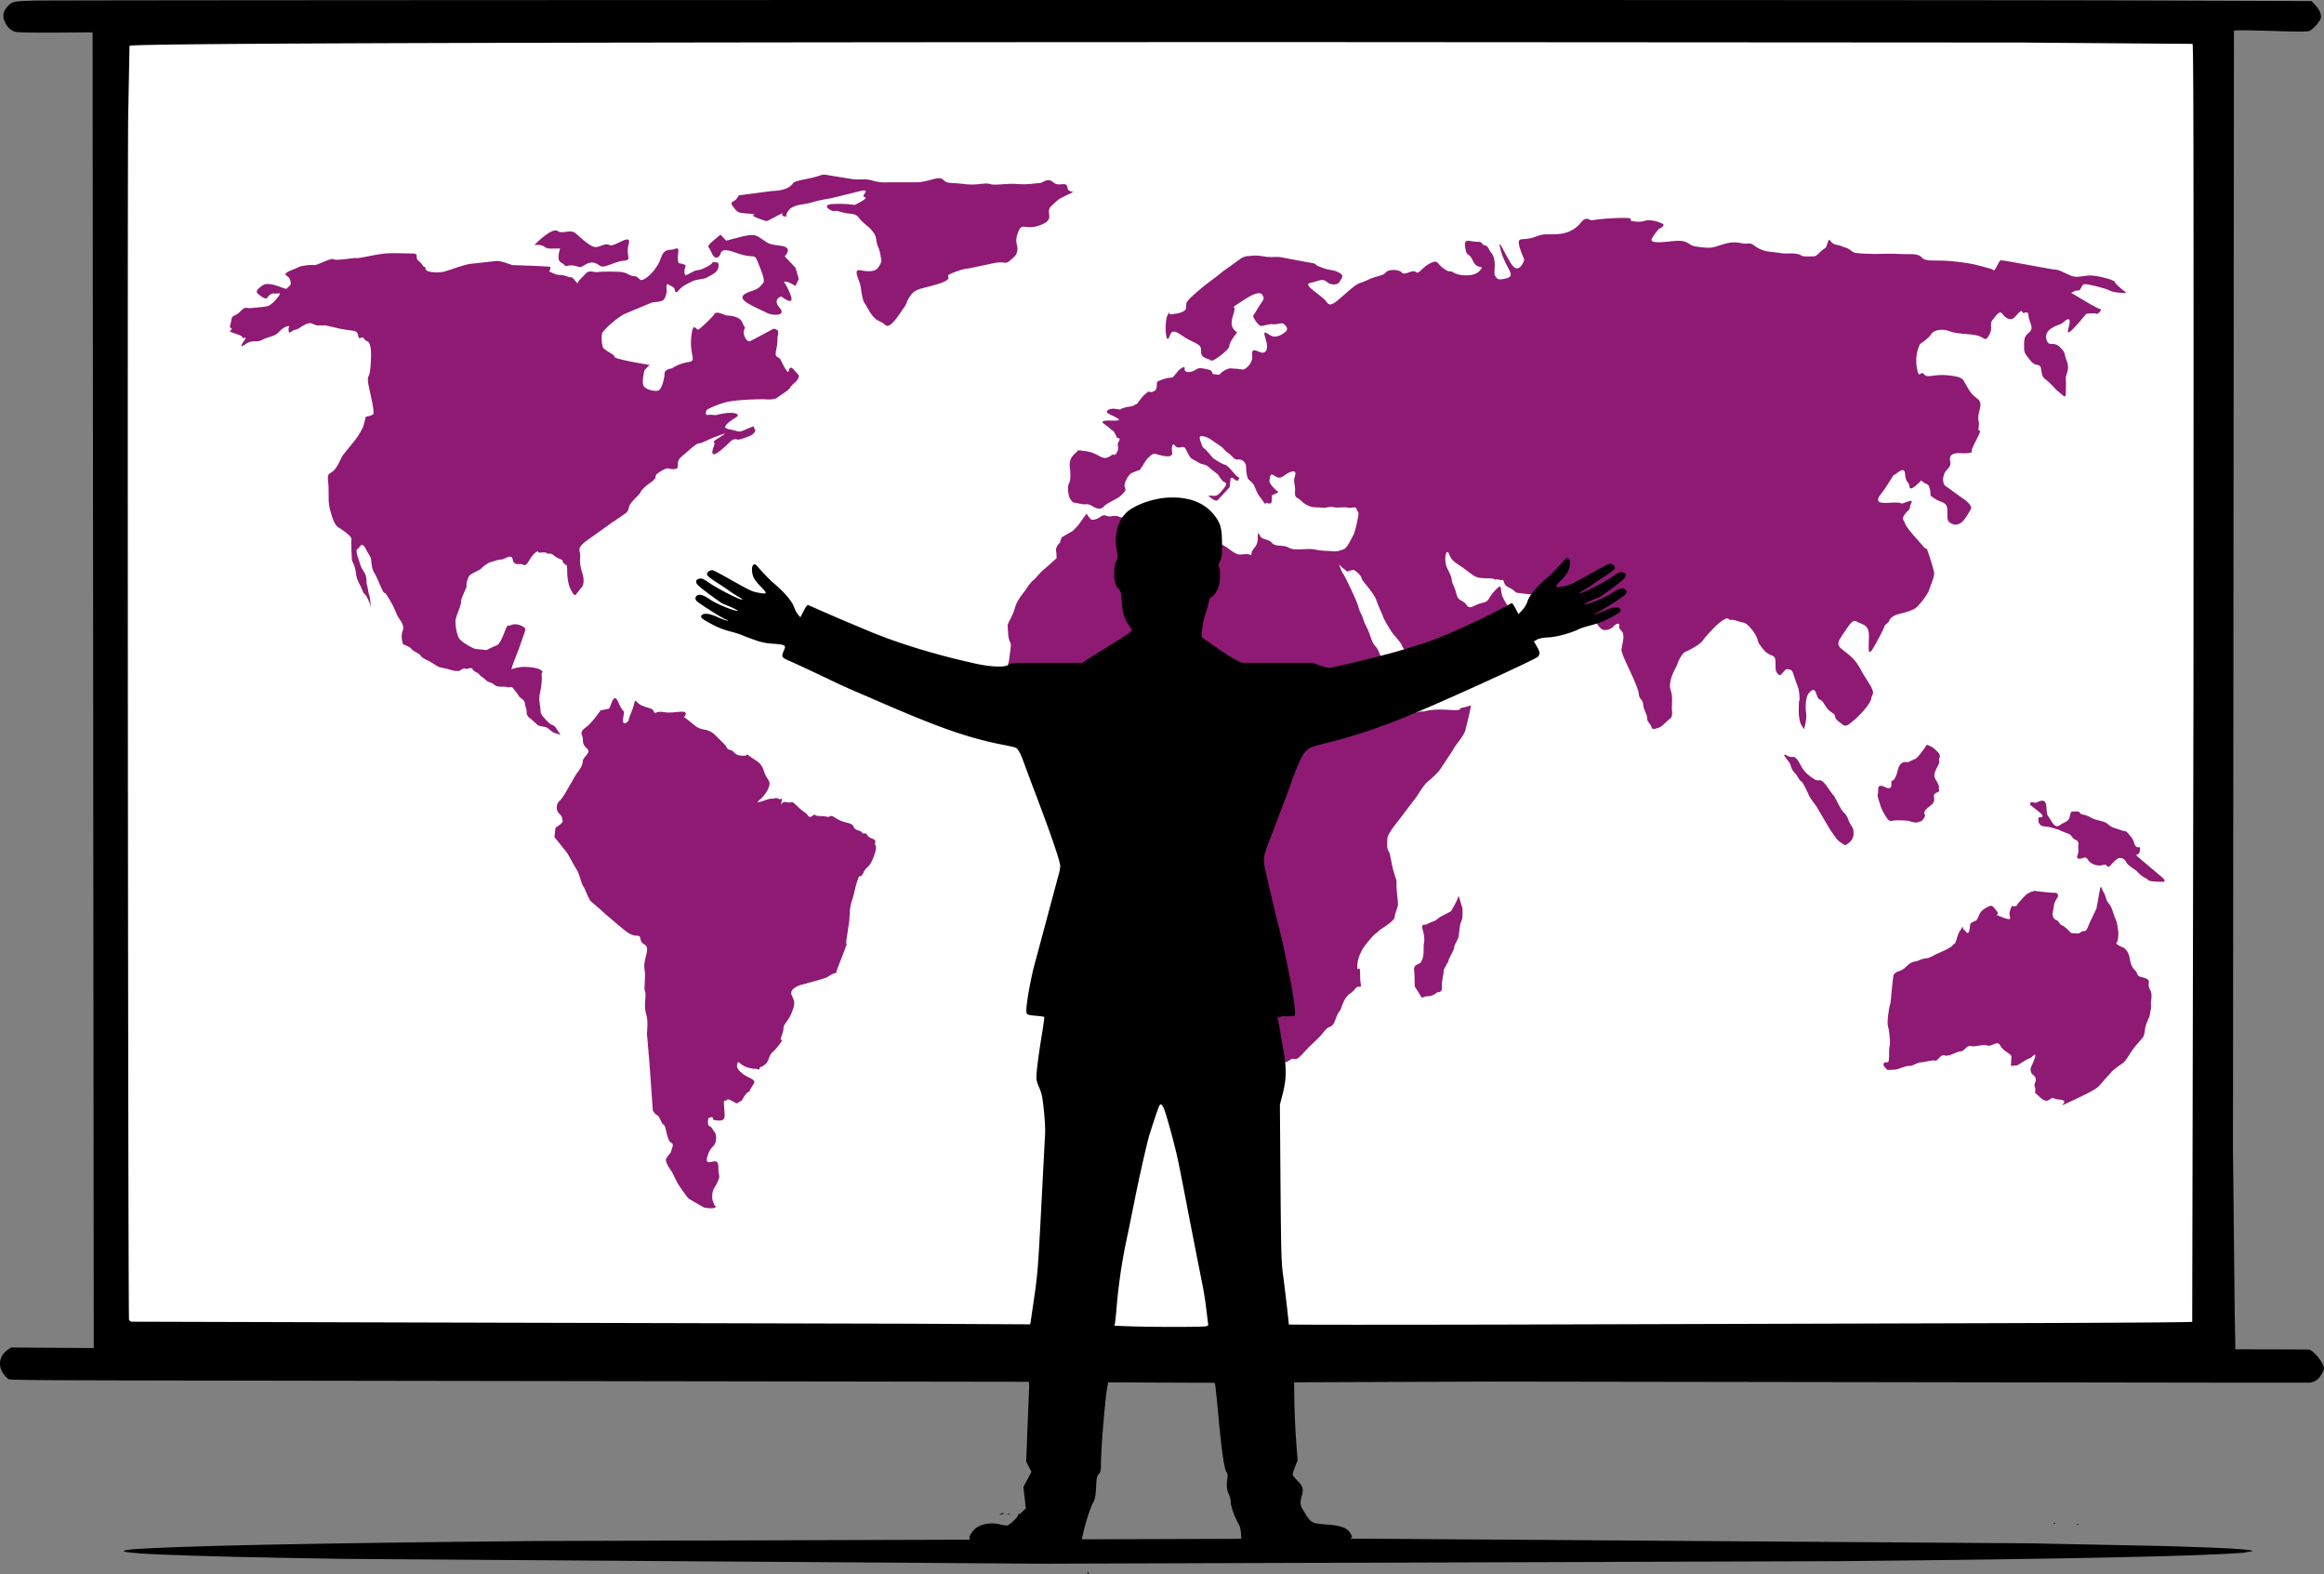 <svg xmlns="http://www.w3.org/2000/svg" viewBox="242.489 76.293 416.485 282.084" xmlns:v="https://vecta.io/nano"><rect x="242.489" y="76.293" width="416.485" height="282.084" fill="#808080" stroke="none"/><path d="M264.371 81.629h373.703v233.812H264.371V81.629z" fill="#fff"/><g fill="#8e1a74"><path d="M437.218 168.322l-1.494 2.08-.997 1.041-1.994 1.144-.3.936s-.797.832-.697 1.353.1 1.456.1 1.456l-1.994 1.768c-.597.417-1.396 1.353-1.396 1.353s-.498.624-.797.832-.797.832-1.196 1.456-.797 1.041-.997 1.352-.797 1.041-1.097 2.185-1.097 2.497-1.097 2.497l-.2.52c.1 1.77.1 2.082.3 2.706s.399.415.2 1.768-.2 1.873-.398 2.497-.797 1.768-.997 2.29.398 1.456.398 1.456.3 1.353.1 1.665.1.936.1.936 1.196.729 1.594 1.144 1.097 1.041 1.196 1.353.897 1.77.997 2.082.897 1.456 1.097 1.768 1.196 1.458 1.196 1.458 1.295 1.039 1.594 1.456 1.196.624 1.494.936.997.208 1.395.521 1.196-.209 1.594 0 1.494-.208 1.794-.417.997-.936 1.494-.624.797 0 1.196.105.997-.415 1.395-.415 1.395-.417 1.694-.417 1.296-.624 1.696-.624.897-.415 1.395-.208.3-.415 1.196-.105 1.196 0 1.494.312.699.002.997.417.797.727.897 1.144.697.834.697.834l.597.103s.797-.624.997-.208 1.097.312 1.097.312l.897 1.041.3.417s.597 1.665.498 2.29-.1 1.977-.398 2.29-.498 1.665-.498 1.665-.399.417.498 1.249 1.494 1.561 1.794 1.976 1.097 1.562 1.195 2.29.3 1.144.699 2.08.897 1.041.997 2.082.3 1.041.2 1.768-.398.832-.1 1.353.697 1.458.597 1.77-.3 1.665-.3 1.665l-.2.624-.897 1.77-.597.936c-.2.729-.597 1.456-.498 2.497s-.498 1.041.3 2.08 1.195 2.185 1.694 3.123.797 1.873.897 2.497.499.834.697 1.665.3 1.249.3 1.768-.1 1.873.1 2.185.3 1.249.398 1.665-.3.521.3 1.249l1.395 1.665c.398.521.3.312.597 1.041s.697 1.146.797 1.768.198 2.185.498 2.914l.697 1.458s1.097.729 1.494.624 1.196-1.039 1.794-.729 1.097 0 1.594 0 .997-.624 1.494-.624 1.195-.832 1.594-.624.895-.209 1.395-.729.797-.936 1.694-1.768l1.395-1.353c.597-.52 1.196-1.665 1.894-1.873s.897-.936 1.095-1.456.3-.832.597-1.249.1.105.597-1.249 1.097-1.873 1.596-2.185.797-.936 1.095-1.041.797.312.597-.624 0-2.29-.198-2.602-.499.727-.399-.834 1.196-3.121 1.196-3.121 1.494-1.977 1.994-2.29.597-.624 1.296-1.041 2.192-1.456 2.192-1.977.597-1.873.597-2.185 0-.624-.198-2.394.198-1.353-.399-3.017-.699-3.746-1.097-4.265-.2-1.875-.2-2.29.699-1.456.997-1.873l1.594-2.082 2.691-3.537c.697-1.146 1.395-2.185 1.894-2.602s1.694-1.353 2.391-2.394l2.193-3.331c.1-.312.895-1.352.895-1.352s1.097-1.353 1.296-2.082 1.195-4.787.995-4.579-1.395.417-1.794.52.599.52-2.291.312-4.385.312-4.385.312c-.897-.209-1.594.832-1.894-.624s-.499-2.29-1.095-3.329-.997-1.456-1.894-2.809-.797-.729-1.596-1.768-.997-.729-1.494-2.082-.897-.832-1.494-2.705-.997-2.082-1.295-3.121-.697-1.353-.897-2.29-2.491-5.723-2.791-6.035-.797-1.977-.697-1.665 1.494 1.353 1.494 1.353.797-.312 1.097-.312 1.494 1.146 1.494 1.561 2.093 2.394 2.591 3.85 1.097 2.497 1.196 2.914 1.097 2.082 1.494 2.706 1.694 1.873 1.892 2.497 2.093 2.705 2.093 4.058.895 3.121.997 3.538 1.894.936 1.894.936l2.393-.624 3.986-2.394c.399 0 3.588-1.561 3.588-1.561l2.192-1.976c.897-.729 1.894-2.08 2.093-2.706s.597-.729 1.395-1.665 1.894-1.873 1.196-2.497-1.097-.417-2.093-1.456-.897-.832-1.594-2.185.1-2.914-1.396-1.352-.897 1.977-2.391 2.29-2.093 1.352-2.791.312-1.395-.417-1.794-1.977-.697-1.665-.797-2.29 0-.624-.797-2.185-.2-3.955.3-2.602 1.295 1.561 2.591 2.497 1.894 1.665 3.089 1.77 2.193 0 2.391.208.398-.103.897.105.697-.312.897.52 1.295.936 1.794 1.456.499.312 1.794.52 3.09.209 3.09.209l1.892-.105 2.193.208s1.596.936 1.994.936.498 1.146 1.494 1.77 1.196.729 1.794 1.456.499 1.041 1.295 1.768 2.093-.103 2.293-.415 1.195-.832.997 0 .995.52.697 2.497-.499 1.456 0 2.809 2.691 5.516 2.791 6.764.697.832.797 1.977.697 1.561.697 2.393.699 1.041.797 1.665 1.196.103 1.494 0 1.694-1.458 1.694-1.458.599-.208.499-1.249 0-.832 0-2.393-.597-1.561-.3-3.121 1.095-2.497 1.295-3.226.997-1.977 1.395-2.082 2.591-1.249 3.09-1.977 1.295-1.561 2.093-2.393 2.192-1.873 2.491-1.561.2.208.697.208 1.395.417 2.092.521 2.093 1.873 2.393 2.809.1.729 1.196 2.082 2.093.52 2.093 2.185 0 1.561.499 2.185 1.095-1.144 1.694-.936.697-.208 1.195 1.456.797 1.665.897 3.331-.1.105-.1 1.456-.1 1.458.1 2.705.895 1.665.797 1.875c0 0 .597-1.768.398-3.019s0-3.017.499-3.537.997-1.041 1.395.312.597.312 1.494 1.873 1.694 1.249 1.794 1.977.599.834 1.295 1.456 1.295-.103 2.093-.729 2.989-2.914 3.09-3.85.997-.729-.599-3.121-1.594-3.226-3.288-4.682-2.691-1.561-1.395-3.434 1.894-3.121 2.691-2.602 2.192.415 2.192 2.497-.398 4.37.997 1.873 2.093-3.955 1.694-3.537.897-.832.897-.832.1-.936 1.794-1.353 2.192-.624 2.791-.936 2.291-2.394 2.591-3.331 1.097-2.602.897-3.329-1.196-4.265-1.396-4.163-.1.105-1.395-1.352-2.193-2.497-2.393-3.121-.697-.729-.1-1.561.897-.729.997-1.456.895-1.353-.599-.832-.398.209-1.694.105-4.683.729-2.989-1.456 2.192-3.538 2.491-3.538 1.794-1.77 1.894-.105.697 1.249.797 2.29 2.093-1.144 2.093-1.144c.341.333.75.582 1.195.729.498.52.499 2.185.499 2.185s-.398-.521.697.312 2.291.417 2.291 2.185 0 1.873.697 2.29 1.395.209 1.994-.312 1.594-2.394 1.594-2.394.1-.729-1.494-1.77l-3.188-2.29c-.597-.521-.399-2.08.198-2.706s.897-.936.697-1.768.3-1.458 1.794-1.353 1.794-.103 1.794-.103.3.208.3-.417 1.892-3.538 1.395-3.538.101-.729-.2-1.873.997-2.914-.1-3.746-1.396-1.249-2.093-2.497-.599-1.456-3.188-1.77-3.787.624-4.385-.208-.897 1.249-1.295-1.249.597-4.163.597-4.163 1.594-1.041 1.992-1.768 1.994-1.041 3.29-.52 3.188.417 4.784.729 1.494 1.352 2.291 0 0-1.977.597-2.706 1.295-1.873 1.794-1.146 1.496 1.456 2.293.52 1.095-1.041 1.095-1.041l.398.417s.897-.521.897.415.897 1.977.399 2.706-1.195.624-1.195 2.394 0 1.458 1.095 2.914 1.794.208 1.994 1.768.398 1.249 1.494 2.29.895 1.041 1.694 1.665 1.196 1.249 1.196.209.1-1.561 0-2.497.797-1.665.198-3.226-.1-1.456-1.295-2.602-1.994.209-2.391-1.456 1.892-2.394 2.491-2.602 1.494-1.456 1.692-.624-1.494 3.85 1.396.624l1.594-1.873s1.494-.208 1.794 0 1.097-.936.797-.832-3.188-1.665-3.188-1.665l-2.093-1.249s.699-.521 1.196-.417.599-1.041 1.097-1.146 3.886.729 4.585 1.146 3.188.52 2.889.312-1.892-1.456-1.994-1.873-3.588-1.249-4.683-1.144-2.092.415-2.989.103-2.193-1.144-2.891-1.144-9.467-1.768-9.865-1.665-.997 2.08-1.296 1.768-.797-.312-2.193-.729-3.288-.729-5.779-.936-4.185.208-4.883-.624-2.192-.52-3.886-.624-3.688 0-4.585 0-2.989-.103-3.488-.208-1.097-.832-1.694-.936-.499-.312-1.694-.52-1.097-1.561-1.494-.417-.2.832-.797 1.249-1.196 1.249-1.594 1.249-1.992.105-2.291-.105-.797-.417-1.794-.417-.997.103-2.291-.105-2.291-.105-3.488-.729-1.196-1.041-2.193-.936-.995-.208-2.391-.208-3.089.832-3.986.936-2.889-.105-3.588-.417-.897-1.041-3.488-.729-4.085.312-3.588-.52 1.097-1.665 1.395-1.768.997-.624.498-.832-.997-.52-2.192-.624-1.097.417-2.891.208.997-.729-2.691-.624-4.585.417-4.982.417-.897-.832-1.894.417-2.393 1.977-4.385 2.08-2.093-.208-3.986.52-3.09-.208-2.691 1.456.897 2.29.897 2.602-.897 2.394-1.994 1.144-3.09-6.14-2.193-2.809 2.889 4.475.997 4.994-1.696-.208-1.994-.417 0-1.665-.1-2.497-.3-1.353-.697-1.768-.3-1.041-1.097-1.249-.1-.624-1.395-.624-2.391-.832-2.092 1.041.597.624 1.395 2.394 2.291.52 1.196 1.768-3.986.832-4.684.312-.498.208-1.794-.729-.895-1.665-2.391-.936-1.994 2.082-2.591 1.561-1.994.729-2.491.105-2.491-.624-2.891 0-1.594.52-3.288 1.353-1.196.103-3.288 1.873-3.29 3.226-3.986 2.08-4.485-3.121-2.99-3.434 2.193-.936 2.99-.208 2.093.521 2.291 0 1.097-1.041-.1-1.665-1.295-.209-3.188-.936 0-.52-2.591-.936l-4.385-.832c-.697-.208-1.694 0-2.691-.105s-1.694-.312-2.591-.208-1.395-.105-2.591.832l-2.891 2.08c-.797.729-2.889 2.185-3.488 2.706s-2.691 2.185-2.891 2.809.2 1.144-.597 1.561-1.594.417-2.193.52 0-.936-.597.105-.398 4.787.1 4.265.2-2.185 2.391-.624 3.588 1.352 3.488 2.809 1.494 1.353 1.694 1.665 1.196-.417 1.196-.417 2.193-1.456 2.193-2.185 1.395-2.394 1.395-2.394-.997-.52-.997-1.561.3-1.353.499-2.394-1.097 0 1.894-1.977 3.188-.624 3.188-.624.398.417-.1 1.041-1.395 2.29-1.594 2.497.897 1.873 1.395 1.873 1.494-.417 2.093-.312 1.594-.312 1.894-.103.997.832.498 1.353-1.594 1.144-2.391.936-1.994-1.665-1.296.417-.1 2.602-.697 2.497-1.894-1.144-1.694.417-1.295 2.602-1.594 2.602-.897-.105-.897-.105l-1.395-.105c-.499 0-1.494.52-1.794.936s-.697.105-1.196.105 0-.624-.997-.832-1.594-.417-2.192 0-1.494.624-1.894.312.2-1.041-.597-.624-1.395 1.561-1.694 1.665.897 0-.3.103-1.694.417-2.291.624.2 1.456-.897 1.873-.298-.52-1.395.417-1.296 1.77-1.694 1.873-.3.312-1.196.417-.797.208-1.296.312.1.312-.997.105-1.894.209-1.694.624 3.886 1.561 1.097 1.456-1.894.417-1.295.832.897.832 1.196.936.797 1.353.797 1.353.797-.105.3.624.2.936-.3 1.873-.498.312-.897.52-.997.936-2.093.312-1.892-.936-3.188-1.041-.399-.312-1.295.415-1.097 1.561-.997 2.497.2 2.185-.1 2.809-.3 1.249-.1 2.185c.102.537.385 1.017.797 1.353l1.694.312c.3.105.897-.208 1.694.312s1.594.729 2.093.105 2.491-1.353 3.09-1.977.997-.832.697-1.456.597-2.185 1.097-2.497 1.594-.624 1.594-.624l1.196-1.873s.997-1.146 1.494-1.041 3.288 1.146 3.09-.208.2-1.77.498-1.249 1.097.312 1.097.312.398-.208.697.105.697 1.665 1.295 1.977l1.494.832c.399.208.797 0 1.594.729s1.594 1.146 1.694 1.456.797 1.041.797 1.041.697.208.498.624-1.195 1.665-1.694 1.873-1.794-.209-1.295.208 1.196.936 1.494.624l2.192-2.394s-.1.105 0-.521 0-1.352.499-1.041.797.729.997.312.398-.208-.1-.52-1.694-2.082-2.291-2.185-2.093-1.146-2.093-1.146l-.997-1.144c-.697-.832-.897-.624-1.097-1.353s-.797-1.665.3-1.456 1.794.936 2.791 1.561.797.832 1.694 1.456.997 1.249 1.694 1.146 1.494.417 1.494 1.353.198 1.977.398 2.185.797.624.997 1.041.597 1.456.897 1.873.597.729.897 1.249.398-.105.697.105.697.103.697-.312.1-1.144.1-1.144 1.396-.417.997-.624-1.596-1.456-1.494-1.873 0-1.249.498-1.144.997 1.041 2.093.208 2.391-1.249 1.994 0 .1 1.456 0 2.809.399.936 1.097 1.665 1.195.834 1.694 1.041 1.295.105 2.093.209 1.295-.312 1.994-.105 2.291-.105 2.591.105 1.494-.417 1.594.312.499-.105.2 1.561-.697 2.809-.697 2.809c-1.097 2.185-1.494 2.706-1.994 2.809s-.797.417-1.694.312-1.994 0-3.288-.312-3.688.312-4.684-.312-2.391-.105-2.99-.832-1.594-.624-1.994-1.041-.597-1.561-.597.105-.897 1.768-1.097 2.602.298.417-.797.312-1.395.52-2.989-.729-2.391-1.249-3.188-1.77-1.594.936-2.391-.729-1.894-.312-1.994-1.665 0-1.249.1-2.08 1.196-1.561.697-1.873-.1-.832-.797-.52-1.694.417-2.491.729 1.794 0-2.093.312-4.984.729-4.984.729-.3-.208-.797.208-1.196 1.041-1.894.729-1.097-.209-1.694-.105-.997-.52-1.694 0-1.494.729-1.794.52-.799-1.043-.799-1.043zm66.669 68.47c-.3 1.146-1.395 2.809-1.395 2.809l-1.994 1.041s-.696.624-1.095.729-1.395.624-1.395.624-.897-.209-.597.727.399 2.082.3 2.394-.1.936-.1 1.77-.3 1.873-.797 2.08-.997.417-.897 1.146.1 2.914.1 2.914l1.296 2.082s.398-.312 1.196-.312 1.594-.727 1.594-.727.897.208.797-.936.399-2.497.3-2.809.897-1.665.897-1.977.997-1.768.997-2.29.697-1.353.797-1.976.2-2.082.398-2.497.3-.832.3-1.249v-1.249l-.699-2.291zm78.032 14.048c-.3.415-.498 4.891-.697 5.411s-.597 3.226-.398 3.85.498 2.914.3 3.643.1 3.017-.399 2.914-.696.105-.696.417.696.936.696.936 1.196 0 1.696-.105 1.494-.624 2.291-.624 1.296-.624 1.994-.624 2.193-.52 2.591-.312.997-1.249 1.694-.936 2.193-.729 2.891-.729.997-1.146 1.794-.936 2.291-.417 2.99-.105 1.794-1.041 2.291 0 1.994 1.458 1.994 1.977-.101 1.665-.101 1.665l1.196-.105s1.892-1.249 2.193-1.249.997-1.041.997-.52-.599 1.665-.797 2.185.198 1.146.198 1.146.997.52.599 1.456.1.729 0 1.456 0 .417.398.832 1.098 1.146 1.696 1.041.797-.729 1.295-.417 1.494.105 1.794.521-1.892 1.456 1.894-.312 4.185-2.185 4.683-2.811 1.098-1.249 1.494-1.665.1-.312 1.295-1.249 1.196-.52 2.293-2.29 1.892-2.393 2.093-2.705.597-.417.697-1.665.897-2.393.897-2.809.3-1.039.2-1.768.399-1.768-.2-2.809.3-1.456-.597-1.875-1.494-.208-1.694-.936-.997-.624-1.296-2.602-1.494-2.185-1.494-2.185-1.196-.52-.897-.727.399-1.665.3-2.082-.1-1.353-.398-1.976-.499-1.456-.797-2.185-.797-.936-.997-1.768-.499-1.146-.597-1.353-.3-1.249-.499-.105l-.599 3.329-1.097 2.29c-.3.52-.597 1.873-1.095 1.768s-.799.521-1.196.417-.997.105-1.295-.208-1.097-1.144-1.494-1.249-.697-.936-.997-.936-.797-.729-.697-1.146.198-1.352.3-1.768.697-1.353.697-1.353 0-.624-.499-.624-.597 0-1.694-.105l-1.794-.208c-.399 0 .399-.208-.697.105s-1.594 1.146-2.291 1.875-.1.52-.696.729-.499-.521-.897.624.2 1.456-.1 1.665-2.391-.729-2.391-.729.498-.105.1-.624-.797-1.249-1.395-.936-1.098.521-1.494 1.041-.399.936-.697 1.352-1.095.417-1.196.832-.1 1.456-.398 1.561-.398-.415-.697-.52-.2-.936-.398-.417-.398.415-.697 1.249-.399 1.561-.697 1.665 0 .208-.897.729-1.095.52-2.391 1.144-.997.624-1.894.729-1.097.417-1.694.521-.997.208-1.594.832-1.095.832-1.494.936-.799.521-.799.521zm5.879-41.104c-.398.624-1.694 2.497-2.192 2.602s-.997.624-1.396.52-1.295 0-1.594 1.353-.797 2.082-1.097 1.977.498 1.977-1.195 1.146-1.095.729-1.295 1.146.3 1.561.398 1.977.398 1.144.797 1.768.697 1.353 1.395 1.146 2.889 0 2.889 0 .799.312 1.296.312.597-.208.897-.208.897-1.041.797-1.144-.398-.417.2-1.041 1.295-.832 1.396-1.561-.2-.729.1-1.146.997-.31.797-.729.198-.312-.2-1.146-.897-1.144-.499-2.185.799-1.249.699-1.873.498-.832-.2-1.561-.997-.936-1.494-1.146l-.498-.208zm19.533 10.407c.399-.105 1.794-1.144 1.894.729s.198 1.352.797 2.393.995 1.353 1.692.834 1.494-.521 1.694-1.456.2-.936.797-.936.797-.105 1.098.312.496-.002 1.794.727 2.391.52 3.19 1.249 1.196.624 2.291 1.041.597-.208 1.594.936.599 1.456 1.097 1.977.897-.417.697.832-1.594 0 .499 1.768l3.089 2.602c.699.521 1.196 1.146.599 1.146s-2.491 0-2.691-.312-1.097-.521-1.696-1.249-1.892-1.249-2.192-1.873-.699-.832-1.196-.832-.997.624-1.694 1.353-.398-.415-1.295-.105-1.892-.105-2.391-.521-.398-1.041-1.195-.729-1.295.105-.997-.52.1-1.458.1-1.458.3-1.041-.398-1.249-.697-.936-1.396-1.146-1.794-.729-1.794-.729-.1 0-.399-.105-.3-.105-1.097-.312-1.396-.002-1.794-.521-.2-1.249-.2-1.249 1.594.208 0-1.041l-1.594-1.249s.198-.105.1-.312.995 0 .995 0zm-44.848-8.639s.498.521 1.295.417 1.395 1.665 1.894 2.29.797.936 1.894 1.665.997-.624 2.491 1.561.797.832 1.494 2.185 1.097 2.082 1.494 2.394.697 1.144.797 1.456.797 1.249.797 1.561.2 1.144-.398 1.873-1.097.832-1.097.832-1.196-.624-1.594-1.249-.897-1.144-1.594-2.393l-1.894-3.226c-.398-.624-.997-1.25-1.295-1.873s-1.097-2.497-1.494-2.706-.499-.832-1.196-1.561-.597-1.353-.897-1.768l-.997-1.353.3-.103zm-193.83 81.168l-2.691-1.561c-.498-.417-1.994-2.706-1.994-2.706l-1.097-2.185s-1.295-1.665-.997-2.29.897-1.041.897-1.353.597-1.146.1-1.456-.498-.417-.797-1.353-.3-1.77-.697-1.977-.697-1.561-1.097-1.665-.797-.832-.797-.832l-.597-8.43-.398-4.682c-.198-.834.3-2.602-.2-4.163s.1-3.434-.2-4.058.2-2.393-.1-4.058 1.196-3.746 0-4.37-.3-1.561-1.295-1.561-1.694-.521-2.591-1.249l-3.09-2.602c-.498-.52-2.093-1.873-2.591-2.29s-.997-2.185-1.395-2.706-.597-2.08-1.196-3.017-1.395-2.497-1.594-2.809-2.391-3.017-2.391-3.017l.2-1.665s1.494-.936 1.295-1.249.1-.624-.597-1.249-.597-1.77 0-2.29 1.494-2.185 1.494-2.185l1.494-2.602s1.196-1.353 1.196-2.29 1.694-1.561.697-2.393-.498-1.561-.797-2.185-.1-1.041.797-1.665 2.491-2.914 2.491-2.914l1.494-.312c.3 0 .797-3.331 1.694-1.146s1.196 1.041.897 2.602.398 1.249.797.834-.2.312.597-1.562.499-2.497.997-1.976.697.624 1.594.936 1.196.208 1.494.832.2-.208 1.894.105 4.085-.624 3.787.415-.897-.105.498 1.041 1.594 1.353 2.391 1.561 1.494.105 2.691 1.353 1.494 1.353 1.794 1.976.797.209 1.295.832 1.196.624 1.894.624 0-.624 1.097.208 1.894.936 2.391 2.602 1.494 1.561.697 3.226-2.391 2.394-1.694 2.29 1.994-.729 2.391-.624.597-.312 1.196 0 .697-.417.597.312-.1 0-.1.729-.2-.729.997-.417.498-.624 1.894.729 1.396.936 1.894 1.665.997-.415 1.296-.105 1.196.103 2.093.312.3-.624 1.694.312 2.791.624 3.089 1.456 1.097.52 1.494 1.041.597-.209.997.521 1.594.52 1.395 1.249.298.312.1 1.353-.897 2.706-1.494 3.121-.597.936-.997 1.456-.3-.52-.797.936-.398 1.665-.797 3.017-.1 0-.398 1.353-.1 2.185-.398 3.747l-.398 2.705c-.2 1.144.498-.52-.399 1.873l-1.295 3.331c-.3 1.041.1.208-.997.832s-.498.417-1.794.832l-3.388.936c-.498.103-2.491.729-1.894 1.976s.597 1.458 0 3.019-1.494 2.082-1.494 2.809-.399 1.456-.498 1.977.897-.521-.3 1.041-1.295 1.144-1.694 2.082 0 .208-.398.936-1.395 1.041-1.395 1.041.1.521-.3.312-.3.105-1.794-.312-1.694-1.456-1.894-.729.1 1.146.997 1.873 2.391.936 1.994 1.665l-.697 1.144c-.3.417.398.105-.3.417s-1.097 1.665-1.395 1.665-.499.52-.897.312-1.395-.936-1.594-.521-.597-.521-.499.936.3 2.29-.2 2.602-1.694 0-1.694 0l-.2-.521-.697.208s-.3 1.249.2 1.456.398.415.897 1.041.2 1.77.2 1.77 0 .312-.498.832-.697.936-.797 1.249-.697 1.665.2 1.561 1.594-.624 1.594 1.041.398 1.249-.1 2.394-.897 1.249-.997 2.29.1 1.144.3 1.77.697.312.2.624-1.992 0-1.992 0z"/><path d="M342.942 207.968l-.697-1.041s-.3-.624-.797-.729-1.594-1.456-1.594-1.456-.498-.417-.498-1.144-.399-1.873-.1-3.121.399-2.809.3-3.226.498-.52-.2-.936-2.093-.52-2.99-.52-1.994.312-2.193.417 1.097-3.121 1.295-3.641l1.097-3.121c0-.312.3-.417-.3-.832s-1.594-.624-2.193-.312-.498-.417-.997.832-.997 2.602-1.594 2.809-1.794.832-1.794.832l-1.994-.208c-.499-.105-2.591-1.249-2.989-1.977s-.597-2.29-.597-3.017 1.095-2.914.997-3.434 1.097-2.602.997-2.914.2-1.353.498-1.768 1.794-.936 2.193-1.353 1.097-.936 1.794-1.144 1.296-.417 1.794-.417 1.794-1.144 1.994 0 1.097.729 1.594.832.597.624 1.395-.729 1.594-1.77 1.594-1.458 1.295-.103 1.494.209.597-.209 1.295.417 1.694.729 1.594 1.041.398.312.398.624.399-.729.399 1.144.498 3.019.498 3.019.697 1.561.997 1.249.897-1.144.897-1.144.997-.624.3-2.809-.2-2.809-.398-3.538-.2-1.146.997-2.082l4.784-3.434c.697-.417 2.291-1.561 2.291-1.561s.597-.312.697-1.144 1.994-2.29 2.093-2.705 1.396-1.456 1.396-1.456 1.395-.834 1.295-1.353 1.794-1.456 2.093-1.456 1.894.52 1.894-.417 0-1.144.997-1.977 2.291-2.082 2.791-2.082 2.193-.936 2.891-1.144 2.891-1.249.897 0-.697.52-1.097 1.561-.697 2.394 1.196.832 1.794-1.873 2.491-1.977.2.312 1.694-.209 1.594-.729 1.594-.729.697-.624.3-.936.399-.729-1.097-.105-1.395.729-2.391.417-2.491-.209-1.395-1.249 2.491-1.353 1.594-1.768-3.188.105-3.488.208-.997-.105-1.594 0-.398-.832 0-1.041c1.053-.532 2.155-.95 3.288-1.249 1.594-.417 5.482-.52 6.379-.52s2.092.209 2.791-.312 2.093-1.352 2.291-1.77.997-1.041.997-1.041.897-.936.398-1.353-.997-1.353-1.395-1.144-.1 1.458-.897.105-.697-1.561-1.097-1.873-.797-.105-.498-1.561.2-2.082.2-2.082.3-1.249 0-1.352-.498-.417-.997-.105-3.288 1.77-3.886 2.082-1.396-1.249-1.097-1.977.1-.312-.3-1.353-1.994-1.249-2.591-1.249-1.994-.936-2.391-.312-2.491 2.602-2.891 2.809-.997-1.768-1.295 1.456 1.097 4.163-.498 4.37-2.99 1.144-2.99 1.144-1.295.105-1.295.936-.498 2.809-1.097 3.017-2.093-.103-2.591-.729.1-2.914.1-2.914l.897-.936s-6.379-1.041-6.279-1.456-1.894-1.144-2.092-1.768-.3-1.977-.1-2.497 2.891-3.017 4.285-3.538l4.485-1.873c.697-.209 1.894-.105 2.291-.624s.498-1.456.498-1.456-.2-1.458.2-1.249 1.097.521 1.196.832.1 1.041.797.208 1.594-1.144 2.391-1.561 1.994-.312 2.691-.729 1.894-.832 1.994-1.873-.3-.729-.797-.832.2.105-1.494.936-1.196.208-2.391.832-1.296.729-1.395.209.2-1.353.2-1.353.1-.105-.597-.312-.697.105-.797-.832.498-2.29-.498-1.873-1.894-.312-2.591 1.768-3.09 4.267-3.688 3.746-.697-.624-1.196-.624-1.196-.624-2.093-.729-3.588-.105-4.285 0-1.494-.417-2.093.209-1.494 1.456-1.494 1.77-.897-1.146-1.196-1.041-1.097-.417-1.994-.417-1.494-.521-1.794-.521.298-.832 0-.936-6.778-.312-6.778-.312-2.092-.832-2.889-.729l-4.684.52c-1.696.312-4.185 1.353-4.982 1.456s-2.591.105-2.891-.417.1-.417-.3-.52-.1-.312-.997-1.041.399-1.353-1.395-1.353-2.891-.105-4.485 0-4.883.936-5.282.832-3.588.521-4.085.209-2.99 1.144-3.488 1.041-2.391.105-2.891.417-2.891.936-2.093 1.456.697 1.041.797 1.353-.797 1.041-.797 1.041-.2 0-1.295-.417-2.291-.624-2.791-.312-1.395.936-1.196 1.353 1.594 1.353 1.794 1.041.697-.936 1.295-.832 1.494-.417.697.624-1.494 1.561-1.994 1.665-1.694.208-2.791.312-.997-.417-1.994.624-1.395.417-1.594 1.561-.398 1.144 0 1.456-.797.417.1.729 1.994.624 1.894.936.997-.415.398.417-.997 1.561.2.729 1.894-.209 2.891-.729 1.994-.624 2.591-1.041.897-1.041 1.794-1.353.3.105.398.624 0 .624.597.208.597-.103 1.395-.624 1.694-1.041 2.291-.729.797.312 1.196.312-.498-.105.398 0-.398-.312 2.591.417 3.787.208 3.986 1.353.597-.105 1.097.624.797.105 1.097 1.353 0 4.682-.2 5.099-.3.417-.2 1.353 1.295 5.411.897 5.723-1.295.417-1.295.417l-.498 1.873s-.797 1.561-1.494 2.394l-2.093 2.602c-.498.729-.897 1.977-1.594 2.706s-1.295.417-1.097 1.977 0 3.226.2 4.37.697 2.705 1.097 3.331.697.624 1.395 1.144 1.594 1.146 1.494 1.665.1 3.747.1 3.747.597 1.041.697 2.185.797 2.29.797 2.29l.597 1.353s.3.105.697.936.398.832.498 1.249.1.312.1.417-.1-1.77-.3-2.29-.2-1.144-.398-1.768.1-1.353-.498-2.29-.597-1.041-.897-1.977-.697-1.977-.3-2.185.697-1.561 1.494 0 .897 1.146.997 2.394.398 1.665.697 2.185.997 2.29 1.395 3.017 0-.417.897 1.041.997 1.768 1.494 2.914.797 1.144 1.097 1.977.1.624-.1 1.561.2 1.977.2 1.977 1.395.52 1.494.832 1.494.832 1.694 1.249 1.494.936 1.494.936l1.494.936c.398.208 1.596.417 1.596.417l1.095.312c.3.105 1.196.105 1.196.105s.797-.624 1.097-.417.997-.417 1.295.103.897.521 1.196.936.597.417 1.097.936.997.417 1.494.832.897.417 1.494.417.597 0 .997.105.597-.312.997.209.697.832.997 1.352.997.52 1.097 1.353.3.729.3 1.456.398 1.041.697 1.249 1.395 1.249 1.395 1.249l1.494.312 1.196.936 1.296.415zm31.941-96.671l5.979-.781s2.092 0 3.139-.781 0-.781 3.139-1.404 2.243-.936 3.887-.624l3.886.624c1.794.312 2.242-.155 3.886.312s2.391.312 3.738.312h4.185c2.093 0 4.035-1.249 4.784-.469s1.196.469 3.738.781 3.588-.312 4.635 0 2.841-.155 4.932 0 3.139-.155 3.886-.155 1.494-1.093 2.541-.157 2.391-.312 2.541.936 2.093.312.15 1.249-1.644.781-2.99 2.03.897 2.342-1.944 3.434-3.288-.624-4.035 1.249 0 2.342-.15 3.278-.449 1.092-1.346 1.873-.897 0-2.989.469l-4.485.936c-.897 0-2.841.781-3.438 1.092s1.047.781-2.093 1.718-3.887.781-4.784 2.03-.597 1.406-1.196 2.185-2.391 3.903-3.288 3.121-1.346-.624-2.093-1.406-1.196-1.873-1.644-2.497-.597-2.185-.747-3.121-1.494-3.121 0-2.809 2.391.157 2.841-.155.897-1.406.897-1.406-.15-1.718-.597-2.654-.15-1.718-.897-2.652-.747-.781-1.794-1.718-.747-1.406-2.391-1.561-2.093-.624-2.691-.469-2.541-1.093-.449-1.249a19.68 19.68 0 0 1 4.035.155s2.691-1.249 1.794-1.404 1.345-1.561-.747-1.093l-5.082 1.249c-.597.155-2.093.312-3.588.781s-3.288.312-4.185 1.406 0 1.249-.897 1.092.747-1.092-1.345 0-1.494.936-2.541.624-1.794-.781-1.794-.781 1.346-.157-.597-.312-1.944-.155-2.691-1.093-.3-.936.15-1.249.747-.936.747-.936zm-3.289 7.023c-.747.781-2.541 1.873-2.092 2.342s.747 2.185 1.644 1.718-.15-2.03 3.288-.781 3.139-.155 3.886 1.718 1.345 3.277.897 3.746-.597.936-2.093 1.406-2.093 1.093-1.047 1.873 2.99 1.561 3.886 2.03 3.588.624 2.242-.936.3-2.03.3-2.03 2.541 2.03 1.644-.312-1.494-2.342-.897-2.342 1.794.781 1.794.781l.597-1.249-.597-2.03-1.944-2.03s1.644-1.561-.597-1.873-2.093-.312-3.288-1.093-1.345-1.092-3.588-.624l-2.989.781-1.045-1.093zm-33.335 1.875c.897-.936 3.288-3.121 4.185-2.497s2.242-.469 3.288.469 2.242 2.03 3.139 2.342 1.944-.781 2.841-.312 4.035-2.342 3.438-.155.747 2.809-.897 2.966-3.438 1.406-4.185.936-1.346-.936-2.541-.312-.597.624-1.944.312-1.644.312-1.942-.157-1.196-.312-1.047-1.718.597-1.249-.3-1.249-1.644.157-2.242-.312-1.794-.312-1.794-.312z"/></g><path d="M248.286 76.421c-3.314.082-3.644.163-4.392.968-.937 1.034-1.041 1.871-.381 3.137.433.805 1.058 1.314 1.857 1.495.363.098 3.487.131 7.185.114l6.525-.049.105 117.882.104 117.882-14.837-.098-.643.459c-1.163.837-1.596 2.135-1.145 3.417.261.705.92 1.559 1.424 1.822.294.149 9.649.198 39.949.23l142.723.214c.174.017.208.393.121 2.02l-.295 7.16-.191 5.125.468.919.469.903-.712 1.363-.729 1.347.225 1.921.208 1.922-.59.576c-.312.312-.642.524-.711.475-.087-.048-.123.017-.07.132.105.246-1.526 1.822-1.961 1.888-.156.017-.781-.066-1.388-.212-1.995-.459-4.008.097-4.894 1.38-.642.936-.66 1.215-.018 1.724 1.371 1.083 8.087 2.759 13.033 3.235 2.082.214 5.797.312 5.952.163.051-.049.191-.756.294-1.56.4-2.973 1.527-7.095 2.395-8.771.381-.756.468-1.183.555-2.808.07-1.641.139-1.953.487-2.365.33-.393.381-.673.381-1.807 0-2.561.73-11.43 1.094-13.483l.207-1.149 9.459.049 9.563.032c.156 0 .243.821.763 6.322.52 5.683 1.024 9.132 1.406 9.69.207.295.243.592.174 1.1-.192 1.183-.121 2.102.243 2.842.191.393.348 1.002.348 1.363 0 .739.624 2.546 1.318 3.81.451.821.505 1.1.59 3.185.087 1.888.156 2.3.399 2.481.59.41 2.464.624 5.242.607 3.175 0 4.773-.229 8.763-1.2 3.68-.902 4.443-1.198 4.999-2.002l.451-.642-.331-.607c-.537-.92-1.595-1.33-3.956-1.527-3.106-.246-3.037-.197-4.461-2.546-.573-.952-.624-1.38-.277-2.595.348-1.249.192-1.807-.781-2.742-.468-.461-.85-.952-.85-1.134 0-.163.208-.805.451-1.412l.433-1.117-.277-3.613c-.153-2.323-.257-4.651-.312-6.98l-.036-3.366 35.057-.132 134.044.198h12.912c.589-.098 1.041-.28 1.388-.592.573-.525 1.162-1.527 1.162-1.988 0-.92-1.926-3.268-2.724-3.351-.174 0-3.194-.032-6.733-.032l-6.422-.017-.121-6.405-.312-29.561.174-200.28c.087-.148 1.822-.132 6.576 0 5.086.164 6.561.148 6.976 0 .573-.229 1.839-1.659 2.013-2.251.156-.624-.225-1.576-.971-2.365l-.676-.723-32.072-.114c-35.733-.132-371.493-.098-376.401.032l.005.012zm357.465 7.505l29.659.229c.192.115.208 21.201.174 114.48l-.225 114.511c-.105.098-15.498.197-41.772.263l-80.855.23c-21.605.049-39.274.049-39.274-.017 0-.395-.763-6.947-1.042-8.934-.295-2.12-.346-3.959-.451-16.424l-.104-14.042.468-1.807c.694-2.644.746-4.5.208-7.637l-.643-3.777c-.104-.674-.26-1.446-.347-1.691-.174-.559-.036-1.1.191-.739.121.164.156.164.156 0 0-.149.331-.198 1.215-.164.66.017 1.283-.032 1.37-.115.277-.278-.139-3.416-1.024-7.8-1.042-5.156-1.076-5.305-2.673-11.659l-1.596-6.865c-.382-2.054-.382-2.003 1.526-6.93l2.569-6.815c1.944-5.436 2.535-6.717 3.419-7.505.607-.542.798-.607 4.061-1.429 4.755-1.183 9.857-2.939 15.377-5.256 7.08-2.988 21.554-9.607 21.97-10.066s.364-.888-.226-1.873l-.504-.871.556-.312c.399-.23 1.006-.344 2.117-.41 1.493-.083 3.923-.756 5.45-1.495.26-.132 1.198-.444 2.099-.673 1.683-.444 2.707-.888 4.392-1.856 1.006-.576 1.145-.805.781-1.149-.382-.361-1.424-.215-2.673.361-.659.295-1.424.59-1.719.641-.417.083-.363.032.226-.214.85-.378 4.72-2.825 5.155-3.285.381-.395.191-.952-.347-1.084-.417-.098-1.215.215-2.082.837-1.145.805-4.65 2.217-4.929 1.971-.052-.066 1.319-.705 2.76-1.281.139-.065 1.232-.837 2.43-1.724 1.701-1.264 2.187-1.708 2.221-2.054.051-.344-.036-.475-.4-.607-.504-.18-.816-.066-1.823.641-1.595 1.117-5.813 3.269-6.038 3.054-.036-.032.294-.278.729-.525a15.5 15.5 0 0 0 1.631-1.051c.451-.329 1.493-1.019 2.326-1.544s1.562-1.1 1.631-1.28c.156-.444-.52-.986-1.042-.837-.208.049-1.58.771-3.055 1.61-3.539 2.002-3.922 2.185-4.998 2.38-1.77.345-1.805.23-.399-1.199 1.058-1.084 1.405-1.757 1.457-2.891.018-.509-.052-.739-.277-.887-.261-.149-.382-.115-.66.229-.815.954-2.361 2.578-2.83 2.956-1.961 1.61-3.488 3.4-3.818 4.468a4.68 4.68 0 0 1-.955 1.61l-.676.722-.538-1.017c-.295-.576-.607-1.003-.676-.969-2.47 1.38-4.995 2.651-7.567 3.81-5.918 2.693-6.735 3.005-12.947 4.844-2.933.854-11.593 2.956-12.252 2.956-.191 0-.937-.197-1.649-.443l-1.283-.461h-6.335-6.335l-1.076-.526c-.607-.296-2.22-1.33-3.61-2.3l-2.533-1.773.105-1.396c.069-.771.312-1.937.537-2.595.242-.712.45-1.436.625-2.168.121-.575.295-.985.417-.985.348 0 1.111-1.068 1.388-1.905.277-.903.331-3.071.052-3.532-.139-.263-.105-.493.19-1.051.312-.624.364-1.002.364-2.924-.018-2.71-.208-3.613-1.042-4.829-1.787-2.627-4.789-3.859-8.781-3.613-2.673.164-5.9 1.347-7.288 2.644-1.596 1.511-2.292 4.156-1.77 6.734.243 1.232.225 1.347-.087 2.02-.261.542-.348 1.1-.348 2.151 0 1.544.19 2.185.799 2.825.348.344.417.656.52 2.053.156 2.398.486 3.351 1.718 5.059.174.263.121.361-.399.771-.33.263-1.371.936-2.308 1.512l-5.467 3.415-.573.41h-6.387c-6.161-.002-6.42.015-6.786.327-.589.51-3.124.444-5.813-.148-7.237-1.576-14.197-3.713-19.437-5.93l-3.644-1.527c-.66-.263-2.499-1.068-4.079-1.756l-3.037-1.331c-.105-.049-.451.443-.763 1.068l-.59 1.134-.417-.461c-.225-.263-.555-.871-.729-1.363-.364-1.084-1.857-2.808-3.767-4.386-.468-.378-2.013-2.002-2.829-2.956-.781-.919-1.25.344-.694 1.922.105.329.66 1.068 1.214 1.627 1.406 1.429 1.371 1.544-.399 1.199-1.076-.197-1.458-.378-4.999-2.38-1.475-.837-2.845-1.561-3.054-1.61-.521-.149-1.199.395-1.042.837.069.18.798.756 1.631 1.28a53.96 53.96 0 0 1 2.325 1.544c.433.329 1.181.805 1.631 1.051.434.247.764.493.73.525-.225.214-4.443-1.938-6.039-3.054-1.006-.705-1.319-.821-1.823-.639-.364.131-.451.263-.399.607.035.344.52.788 2.221 2.054 1.198.887 2.291 1.658 2.43 1.724 1.439.575 2.811 1.215 2.76 1.281-.277.246-3.783-1.166-4.93-1.971-.867-.624-1.666-.937-2.082-.837-.538.132-.729.69-.347 1.083.433.461 4.304 2.907 5.154 3.285.59.247.643.296.226.215-.277-.049-1.058-.345-1.719-.642-1.249-.575-2.289-.722-2.673-.361-.364.345-.225.576.799 1.149 1.667.969 2.689 1.413 4.374 1.856.901.23 1.839.542 2.099.674.277.131 1.25.492 2.187.821 1.066.4 2.184.628 3.314.674.886.049 1.736.18 1.893.295.26.18.26.246 0 .887-.505 1.166-.434 1.281.972 1.888 1.562.691 2.863 1.298 6.82 3.169a110.84 110.84 0 0 0 4.86 2.234l2.932 1.264c11.957 5.239 17.389 7.144 23.706 8.376.989.18 1.979.41 2.187.492.451.181.885.937 1.493 2.627l1.249 3.366c3.47 9.083 5.293 14.337 5.293 15.259-.038.507-.13 1.009-.277 1.494l-4.494 16.752c-.694 2.873-1.301 6.422-1.301 7.636 0 .739.104.788 1.856.937.694.049 1.319.147 1.355.212s-.156 1.544-.451 3.301c-.73 4.5-1.058 7.292-.92 7.997.103.437.248.861.434 1.266.173.361.399 1.002.486 1.429.312 1.265.676 5.534.607 6.783l-.676 12.973c-.556 10.774-.659 12.203-1.232 16.178l-.694 4.746-.087.393-21.815-.114-80.386-.198-58.866-.163a.73.73 0 0 1-.417-.361c-.174-.361-.312-198.59-.156-215.434l.243-12.825c.277-.427 62.215-.641 206.47-.673l133.58.082.001.011zM451.128 275.074c.364.92 1.441 4.746 2.186 7.866.295 1.166 1.268 6.11 2.187 10.971l2.274 11.578c.33 1.51.712 3.778.85 5.042l.348 2.807c.087.476.052.525-.451.625-.712.131-10.309.131-13.675-.017l-2.637-.098.087-.427c.051-.23.173-1.395.277-2.561a98.83 98.83 0 0 1 2.082-13.713l1.214-5.995c.676-3.465 2.256-10.461 2.604-11.495.832-2.644 1.631-4.976 1.77-5.222.243-.461.537-.247.885.639h-.001zm-29.294 72.482c-.225.098-.261.149-.087.149.182-.01.359-.061.52-.149.313-.197.036-.197-.433 0zm1.258.103c.121.049.277.032.33-.017.069-.049-.036-.098-.226-.082-.191 0-.243.049-.104.098v.001zm187.434 1.671c.121.049.277.032.33-.017.069-.049-.035-.098-.225-.083-.192 0-.244.049-.105.098v.002z"/><path d="M614.684 349.434c.121.049.277.032.33-.017.069-.049-.036-.099-.226-.082-.191 0-.243.049-.104.098v.001zm-177.321 8.663c0 .098.069.212.173.263s.121-.017.07-.149c-.121-.295-.243-.344-.243-.114zm208.83-3.862l-1.742.308c-8.261.623-32.432 1.122-72.515 1.495l-142.58.454-125.243-.865c-31.27-.481-43.949-1.05-38.039-1.703 8.26-.623 32.432-1.122 72.514-1.497l142.58-.453 125.244.865 24.778.506 8.183.282c4.496.194 6.77.395 6.82.606"/></svg>